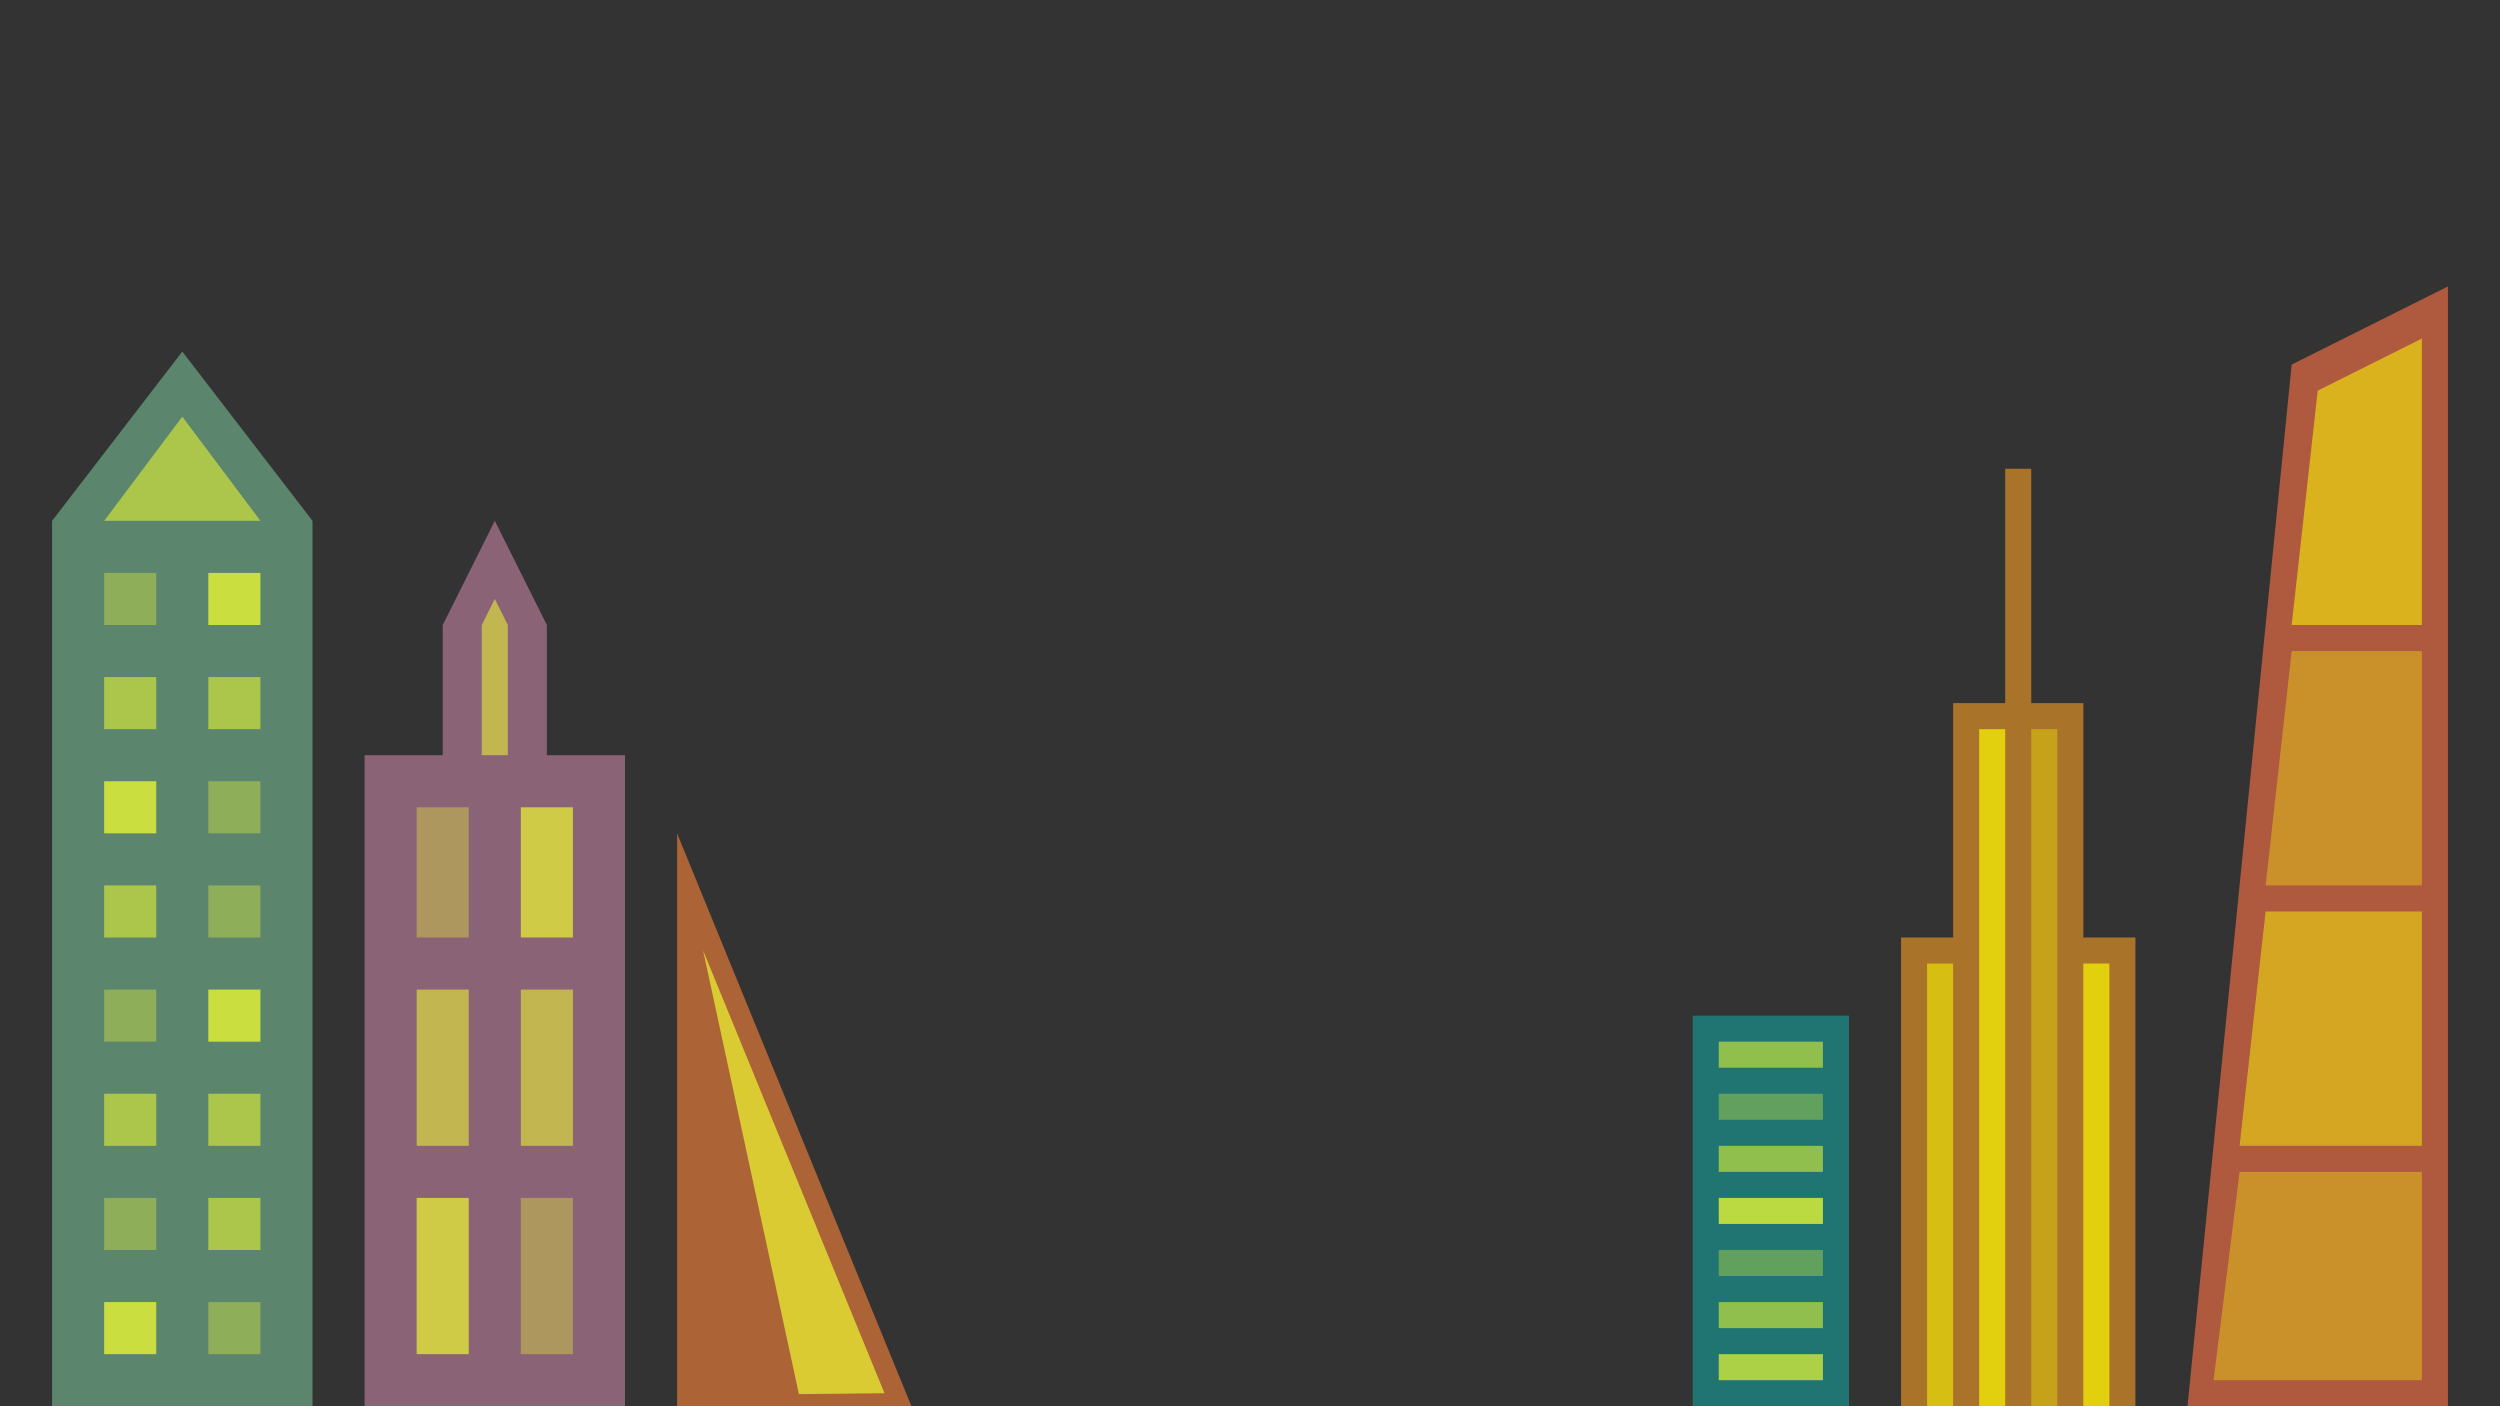 <svg xmlns="http://www.w3.org/2000/svg" xmlns:svg="http://www.w3.org/2000/svg" id="svg2" width="1920" height="1080" version="1.1" viewBox="0 0 1920 1080"><rect x="0" y="0" width="1920" height="1080" fill="#333333" stroke="none"/><g id="layer1" transform="translate(0,27.6)"><rect id="rect4162" width="120" height="300" x="1300" y="752.4" style="opacity:1;fill:#207572;fill-opacity:1;fill-rule:nonzero;stroke:none;stroke-width:2;stroke-linecap:round;stroke-linejoin:round;stroke-miterlimit:4;stroke-dasharray:none;stroke-opacity:1"/><rect style="opacity:1;fill:#f3ff30;fill-opacity:.533;fill-rule:nonzero;stroke:none;stroke-width:2;stroke-linecap:round;stroke-linejoin:round;stroke-miterlimit:4;stroke-dasharray:none;stroke-opacity:1;image-rendering:auto" id="rect4166" width="80" height="20" x="1320" y="772.4"/><path style="fill:#8a6376;fill-opacity:1;fill-rule:evenodd;stroke:none;stroke-width:1px;stroke-linecap:butt;stroke-linejoin:miter;stroke-opacity:1" id="path4201" d="m 280,1052.4 0,-500 60,0 0,-100 40,-80 40,80 0,100 60,0 0,500 z"/><path style="fill:#5b856d;fill-opacity:1;fill-rule:evenodd;stroke:none;stroke-width:1px;stroke-linecap:butt;stroke-linejoin:miter;stroke-opacity:1" id="path4203" d="m 40,1052.4 0,-680 100,-130 100,130 0,680 z"/><rect id="rect4207" width="80" height="20" x="1320" y="812.4" style="opacity:1;fill:#f3ff30;fill-opacity:.314;fill-rule:nonzero;stroke:none;stroke-width:2;stroke-linecap:round;stroke-linejoin:round;stroke-miterlimit:4;stroke-dasharray:none;stroke-opacity:1"/><rect style="opacity:1;fill:#f3ff30;fill-opacity:.533;fill-rule:nonzero;stroke:none;stroke-width:2;stroke-linecap:round;stroke-linejoin:round;stroke-miterlimit:4;stroke-dasharray:none;stroke-opacity:1" id="rect4209" width="80" height="20" x="1320" y="852.4"/><rect id="rect4211" width="80" height="20" x="1320" y="892.4" style="opacity:1;fill:#f3ff30;fill-opacity:.733;fill-rule:nonzero;stroke:none;stroke-width:2;stroke-linecap:round;stroke-linejoin:round;stroke-miterlimit:4;stroke-dasharray:none;stroke-opacity:1"/><rect style="opacity:1;fill:#f3ff35;fill-opacity:.314;fill-rule:nonzero;stroke:none;stroke-width:2;stroke-linecap:round;stroke-linejoin:round;stroke-miterlimit:4;stroke-dasharray:none;stroke-opacity:1" id="rect4213" width="80" height="20" x="1320" y="932.4"/><rect id="rect4215" width="80" height="20" x="1320" y="972.4" style="opacity:1;fill:#f3ff30;fill-opacity:.533;fill-rule:nonzero;stroke:none;stroke-width:2;stroke-linecap:round;stroke-linejoin:round;stroke-miterlimit:4;stroke-dasharray:none;stroke-opacity:1"/><rect style="opacity:1;fill:#f3ff30;fill-opacity:.667;fill-rule:nonzero;stroke:none;stroke-width:2;stroke-linecap:round;stroke-linejoin:round;stroke-miterlimit:4;stroke-dasharray:none;stroke-opacity:1" id="rect4217" width="80" height="20" x="1320" y="1012.4"/><rect style="opacity:1;fill:#f3ff30;fill-opacity:.333;fill-rule:nonzero;stroke:none;stroke-width:2;stroke-linecap:round;stroke-linejoin:round;stroke-miterlimit:4;stroke-dasharray:none;stroke-opacity:.533" id="rect4221" width="40" height="40" x="80" y="412.4"/><rect style="opacity:1;fill:#f3ff30;fill-opacity:.733;fill-rule:nonzero;stroke:none;stroke-width:2;stroke-linecap:round;stroke-linejoin:round;stroke-miterlimit:4;stroke-dasharray:none;stroke-opacity:.533" id="rect4223" width="40" height="40" x="160" y="412.4"/><rect style="opacity:1;fill:#f3ff30;fill-opacity:.533;fill-rule:nonzero;stroke:none;stroke-width:2;stroke-linecap:round;stroke-linejoin:round;stroke-miterlimit:4;stroke-dasharray:none;stroke-opacity:.533" id="rect4225" width="40" height="40" x="80" y="492.4"/><rect style="opacity:1;fill:#f3ff30;fill-opacity:.533;fill-rule:nonzero;stroke:none;stroke-width:2;stroke-linecap:round;stroke-linejoin:round;stroke-miterlimit:4;stroke-dasharray:none;stroke-opacity:.533" id="rect4227" width="40" height="40" x="160" y="492.4"/><rect style="opacity:1;fill:#f3ff30;fill-opacity:.733;fill-rule:nonzero;stroke:none;stroke-width:2;stroke-linecap:round;stroke-linejoin:round;stroke-miterlimit:4;stroke-dasharray:none;stroke-opacity:.533" id="rect4229" width="40" height="40" x="80" y="572.4"/><rect style="opacity:1;fill:#f3ff30;fill-opacity:.333;fill-rule:nonzero;stroke:none;stroke-width:2;stroke-linecap:round;stroke-linejoin:round;stroke-miterlimit:4;stroke-dasharray:none;stroke-opacity:.533" id="rect4231" width="40" height="40" x="160" y="572.4"/><rect style="opacity:1;fill:#f3ff30;fill-opacity:.533;fill-rule:nonzero;stroke:none;stroke-width:2;stroke-linecap:round;stroke-linejoin:round;stroke-miterlimit:4;stroke-dasharray:none;stroke-opacity:.533" id="rect4233" width="40" height="40" x="80" y="652.4"/><rect style="opacity:1;fill:#f3ff30;fill-opacity:.333;fill-rule:nonzero;stroke:none;stroke-width:2;stroke-linecap:round;stroke-linejoin:round;stroke-miterlimit:4;stroke-dasharray:none;stroke-opacity:.533" id="rect4235" width="40" height="40" x="160" y="652.4"/><rect style="opacity:1;fill:#f3ff30;fill-opacity:.333;fill-rule:nonzero;stroke:none;stroke-width:2;stroke-linecap:round;stroke-linejoin:round;stroke-miterlimit:4;stroke-dasharray:none;stroke-opacity:.533" id="rect4237" width="40" height="40" x="80" y="732.4"/><rect style="opacity:1;fill:#f3ff30;fill-opacity:.733;fill-rule:nonzero;stroke:none;stroke-width:2;stroke-linecap:round;stroke-linejoin:round;stroke-miterlimit:4;stroke-dasharray:none;stroke-opacity:.533" id="rect4239" width="40" height="40" x="160" y="732.4"/><rect style="opacity:1;fill:#f3ff30;fill-opacity:.533;fill-rule:nonzero;stroke:none;stroke-width:2;stroke-linecap:round;stroke-linejoin:round;stroke-miterlimit:4;stroke-dasharray:none;stroke-opacity:.533" id="rect4241" width="40" height="40" x="80" y="812.4"/><rect style="opacity:1;fill:#f3ff30;fill-opacity:.533;fill-rule:nonzero;stroke:none;stroke-width:2;stroke-linecap:round;stroke-linejoin:round;stroke-miterlimit:4;stroke-dasharray:none;stroke-opacity:.533" id="rect4243" width="40" height="40" x="160" y="812.4"/><rect style="opacity:1;fill:#f3ff30;fill-opacity:.333;fill-rule:nonzero;stroke:none;stroke-width:2;stroke-linecap:round;stroke-linejoin:round;stroke-miterlimit:4;stroke-dasharray:none;stroke-opacity:.533" id="rect4245" width="40" height="40" x="80" y="892.4"/><rect style="opacity:1;fill:#f3ff30;fill-opacity:.733;fill-rule:nonzero;stroke:none;stroke-width:2;stroke-linecap:round;stroke-linejoin:round;stroke-miterlimit:4;stroke-dasharray:none;stroke-opacity:.533" id="rect4247" width="40" height="40" x="80" y="972.4"/><rect style="opacity:1;fill:#f3ff30;fill-opacity:.533;fill-rule:nonzero;stroke:none;stroke-width:2;stroke-linecap:round;stroke-linejoin:round;stroke-miterlimit:4;stroke-dasharray:none;stroke-opacity:.533" id="rect4249" width="40" height="40" x="160" y="892.4"/><rect style="opacity:1;fill:#f3ff30;fill-opacity:.333;fill-rule:nonzero;stroke:none;stroke-width:2;stroke-linecap:round;stroke-linejoin:round;stroke-miterlimit:4;stroke-dasharray:none;stroke-opacity:.533" id="rect4251" width="40" height="40" x="160" y="972.4"/><path style="fill:#f3ff30;fill-rule:evenodd;stroke:none;stroke-width:1px;stroke-linecap:butt;stroke-linejoin:miter;stroke-opacity:1;fill-opacity:.533" id="path4253" d="m 80,372.4 60,-80 60,80 z"/><path style="fill:#f3ff30;fill-opacity:.533;fill-rule:evenodd;stroke:none;stroke-width:1px;stroke-linecap:butt;stroke-linejoin:miter;stroke-opacity:1" id="path4255" d="m 370,452.4 10,-20 10,20 0,100 -20,0"/><rect style="opacity:1;fill:#f3ff30;fill-opacity:.333;fill-rule:nonzero;stroke:none;stroke-width:2;stroke-linecap:round;stroke-linejoin:round;stroke-miterlimit:4;stroke-dasharray:none;stroke-opacity:.533" id="rect4257" width="40" height="100" x="320" y="592.4"/><rect style="opacity:1;fill:#f3ff30;fill-opacity:.667;fill-rule:nonzero;stroke:none;stroke-width:2;stroke-linecap:round;stroke-linejoin:round;stroke-miterlimit:4;stroke-dasharray:none;stroke-opacity:.533" id="rect4259" width="40" height="100" x="400" y="592.4"/><rect style="opacity:1;fill:#f3ff30;fill-opacity:.667;fill-rule:nonzero;stroke:none;stroke-width:2;stroke-linecap:round;stroke-linejoin:round;stroke-miterlimit:4;stroke-dasharray:none;stroke-opacity:.533" id="rect4271" width="40" height="120" x="320" y="892.4"/><rect style="opacity:1;fill:#f3ff30;fill-opacity:.333;fill-rule:nonzero;stroke:none;stroke-width:2;stroke-linecap:round;stroke-linejoin:round;stroke-miterlimit:4;stroke-dasharray:none;stroke-opacity:.533" id="rect4273" width="40" height="120" x="400" y="892.4"/><rect style="opacity:1;fill:#f3ff30;fill-opacity:.533;fill-rule:nonzero;stroke:none;stroke-width:2;stroke-linecap:round;stroke-linejoin:round;stroke-miterlimit:4;stroke-dasharray:none;stroke-opacity:.533" id="rect4275" width="40" height="120" x="320" y="732.4"/><rect style="opacity:1;fill:#f3ff30;fill-opacity:.533;fill-rule:nonzero;stroke:none;stroke-width:2;stroke-linecap:round;stroke-linejoin:round;stroke-miterlimit:4;stroke-dasharray:none;stroke-opacity:.533" id="rect4277" width="40" height="120" x="400" y="732.4"/><path style="fill:#af593e;fill-opacity:1;fill-rule:evenodd;stroke:none;stroke-width:1px;stroke-linecap:butt;stroke-linejoin:miter;stroke-opacity:1" id="path4279" d="m 1880,1052.4 0,-860 -120,60 -80,800 z"/><path style="fill:#a97329;fill-opacity:1;fill-rule:evenodd;stroke:none;stroke-width:1px;stroke-linecap:butt;stroke-linejoin:miter;stroke-opacity:1" id="path4287" d="m 1640,1052.4 0,-360 -40,0 0,-180 -40,0 0,-180 -20,0 0,180 -40,0 0,180 -40,0 0,360 z"/><rect style="opacity:1;fill:#ff0;fill-opacity:.667;fill-rule:nonzero;stroke:none;stroke-width:2;stroke-linecap:round;stroke-linejoin:round;stroke-miterlimit:4;stroke-dasharray:none;stroke-opacity:.533" id="rect4291" width="20" height="520" x="1520" y="532.4"/><rect style="opacity:1;fill:#ff0;fill-opacity:.333;fill-rule:nonzero;stroke:none;stroke-width:2;stroke-linecap:round;stroke-linejoin:round;stroke-miterlimit:4;stroke-dasharray:none;stroke-opacity:.533" id="rect4293" width="20" height="520" x="1560" y="532.4"/><rect style="opacity:1;fill:#ff0;fill-opacity:.533;fill-rule:nonzero;stroke:none;stroke-width:2;stroke-linecap:round;stroke-linejoin:round;stroke-miterlimit:4;stroke-dasharray:none;stroke-opacity:.533" id="rect4299" width="20" height="340" x="1480" y="712.4"/><rect id="rect4311" width="20" height="340" x="1600" y="712.4" style="opacity:1;fill:#ff0;fill-opacity:.667;fill-rule:nonzero;stroke:none;stroke-width:2;stroke-linecap:round;stroke-linejoin:round;stroke-miterlimit:4;stroke-dasharray:none;stroke-opacity:.533"/><path style="fill:#ff0;fill-opacity:.533;fill-rule:evenodd;stroke:none;stroke-width:1px;stroke-linecap:butt;stroke-linejoin:miter;stroke-opacity:1" id="path4345" d="m 1780,272.4 80,-40 0,220 -100,0 z"/><path style="fill:#ff0;fill-rule:evenodd;stroke:none;stroke-width:1px;stroke-linecap:butt;stroke-linejoin:miter;stroke-opacity:1;fill-opacity:.333" id="path4347" d="m 1760,472.4 100,0 0,180 -120,0 z"/><path style="fill:#ff0;fill-rule:evenodd;stroke:none;stroke-width:1px;stroke-linecap:butt;stroke-linejoin:miter;stroke-opacity:1;fill-opacity:.467" id="path4349" d="m 1740,672.4 120,0 0,180 -140,0 z"/><path style="fill:#ff0;fill-rule:evenodd;stroke:none;stroke-width:1px;stroke-linecap:butt;stroke-linejoin:miter;stroke-opacity:1;fill-opacity:.333" id="path4351" d="m 1720,872.4 140,0 0,160 -160,0 z"/><path style="fill:#ac6336;fill-opacity:1;fill-rule:evenodd;stroke:none;stroke-width:1px;stroke-linecap:butt;stroke-linejoin:miter;stroke-opacity:1" id="path4353" d="m 520,1052.4 0,-440 180,440 z"/><path style="fill:#f3ff30;fill-opacity:.667;fill-rule:evenodd;stroke:none;stroke-width:1px;stroke-linecap:butt;stroke-linejoin:miter;stroke-opacity:1" id="path4355" d="m 540,702.4 139.29,340 -65.72,0.7"/></g></svg>